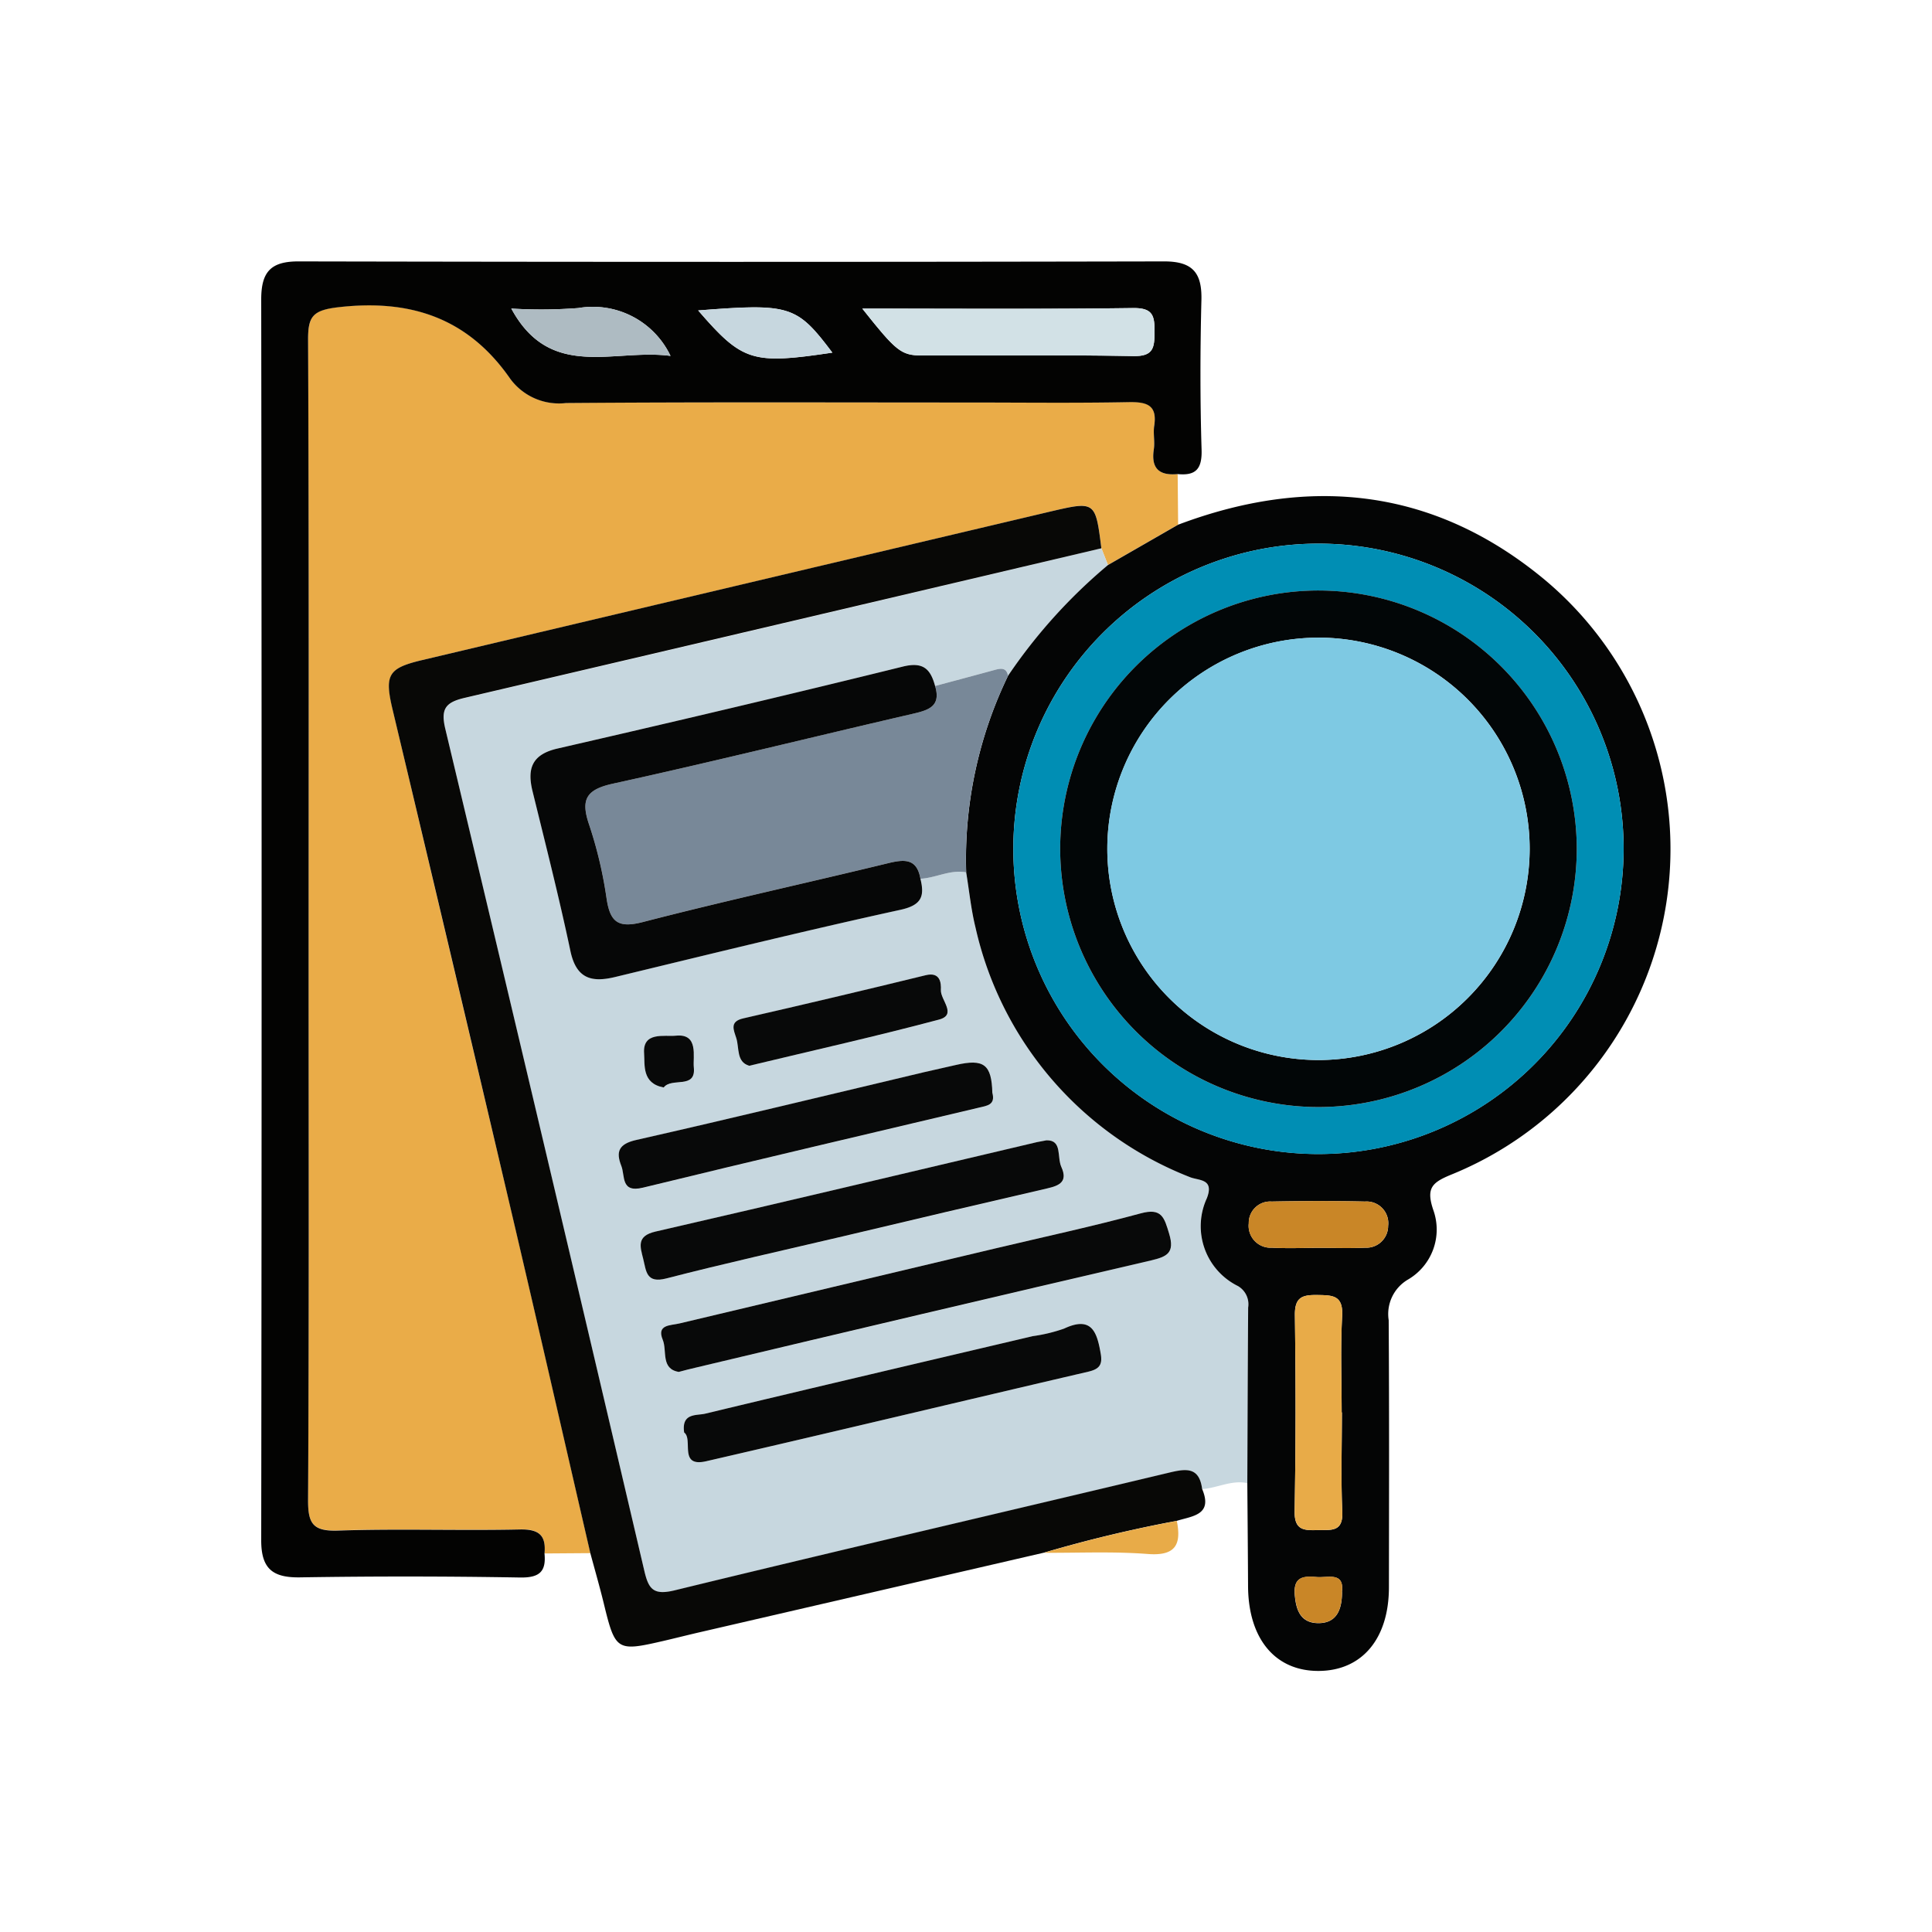 <svg xmlns="http://www.w3.org/2000/svg" width="81.396" height="81.396" viewBox="0 0 81.396 81.396">
  <g id="Grupo_846497" data-name="Grupo 846497" transform="translate(-240 -1286.742)">
    <rect id="Rectángulo_38178" data-name="Rectángulo 38178" width="81.396" height="81.396" transform="translate(240 1286.742)" fill="none"/>
    <g id="Grupo_847398" data-name="Grupo 847398" transform="translate(-834.974 2627.431)">
      <path id="Trazado_587938" data-name="Trazado 587938" d="M1130.59-1315.052l.019,2.128-2.957,1.7-.277-.706c-.251-2-.25-1.992-2.177-1.536q-13.21,3.127-26.422,6.248c-1.438.34-1.6.613-1.261,2.07q2.5,10.569,5,21.137c1.128,4.8,2.224,9.613,3.335,14.42l-1.936.014c.073-.773-.232-1.036-1.043-1.018-2.553.056-5.11-.038-7.662.048-1.072.036-1.262-.316-1.257-1.309.043-7.5.023-15,.023-22.5,0-8.776.017-17.551-.022-26.327,0-1.023.19-1.282,1.3-1.408,3.039-.343,5.447.468,7.216,3.017a2.549,2.549,0,0,0,2.352,1.022c5.644-.044,11.288-.022,16.932-.022,2.266,0,4.532.028,6.8-.016.762-.014,1.178.134,1.047,1-.049.322.033.664-.016.986C1129.46-1315.285,1129.816-1314.978,1130.59-1315.052Z" transform="translate(-6 -5.664)" fill="#eaac48"/>
      <path id="Trazado_587939" data-name="Trazado 587939" d="M1144.738-1280.826l.277.705a22.575,22.575,0,0,0-4.21,4.667c-.057-.338-.278-.324-.533-.255-.845.23-1.692.456-2.538.684-.192-.708-.492-1.034-1.361-.819-4.835,1.2-9.684,2.335-14.538,3.45-1.078.247-1.3.836-1.06,1.8.549,2.239,1.119,4.473,1.595,6.728.244,1.156.87,1.344,1.883,1.1,4-.966,8-1.951,12.019-2.831.9-.2,1.028-.572.845-1.308.649-.033,1.252-.395,1.924-.271.127.77.2,1.552.389,2.308a14.76,14.76,0,0,0,9.022,10.525c.377.161,1.052.054.729.893a2.813,2.813,0,0,0,1.306,3.7.886.886,0,0,1,.433.908c-.017,2.466-.024,4.932-.035,7.4-.663-.139-1.262.207-1.9.252-.128-.959-.71-.85-1.424-.679-6.93,1.655-13.871,3.262-20.792,4.949-.906.221-1.1-.05-1.286-.824q-4.162-17.741-8.383-35.469c-.2-.846.013-1.12.819-1.307Q1131.334-1277.647,1144.738-1280.826Zm-17.8,34.7c.274-.071.472-.125.672-.173q9.607-2.269,19.217-4.525c.675-.157,1.014-.312.768-1.125-.2-.673-.3-1.1-1.193-.86-2.024.549-4.076.99-6.117,1.475q-6.663,1.582-13.325,3.166c-.368.088-.966.04-.7.689C1126.45-1247.02,1126.166-1246.256,1126.934-1246.128Zm15.495-9.756c-.242.046-.323.057-.4.076-5.357,1.261-10.71,2.538-16.073,3.769-.819.188-.645.63-.514,1.158s.123,1.036.974.816c2.465-.637,4.952-1.187,7.43-1.771q4.317-1.016,8.636-2.027c.511-.119.851-.292.574-.9C1142.863-1255.181,1143.1-1255.9,1142.429-1255.883Zm-15.268,12.309c.393.287-.249,1.482.926,1.211,5.369-1.238,10.728-2.522,16.094-3.773.456-.106.613-.276.531-.754-.156-.909-.375-1.61-1.546-1.062a6.753,6.753,0,0,1-1.316.317c-4.6,1.084-9.208,2.161-13.805,3.267C1127.686-1244.282,1127.039-1244.411,1127.161-1243.574Zm12.984-14.311c-.03-1.192-.357-1.445-1.535-1.171-.441.1-.885.195-1.325.3-4.045.959-8.085,1.942-12.14,2.86-.739.167-.868.5-.63,1.094.165.415-.036,1.146.909.916,4.719-1.151,9.448-2.256,14.175-3.376C1139.92-1257.341,1140.283-1257.374,1140.145-1257.886Zm-10.244-1.138c2.729-.655,5.375-1.248,7.995-1.945.778-.207.062-.827.083-1.248.015-.294-.023-.773-.639-.623q-3.831.938-7.676,1.816c-.6.138-.413.492-.306.833C1129.49-1259.77,1129.354-1259.191,1129.9-1259.024Zm-3.6.914c.33-.443,1.367.093,1.267-.846-.047-.441.221-1.432-.757-1.335-.48.048-1.411-.187-1.337.755C1125.511-1259.067,1125.373-1258.282,1126.3-1258.11Z" transform="translate(-23.363 -36.763)" fill="#c7d7df"/>
      <path id="Trazado_587940" data-name="Trazado 587940" d="M1124.59-1320.716c-.774.074-1.13-.233-1.005-1.045.049-.322-.033-.664.016-.986.132-.862-.285-1.01-1.047-1-2.265.044-4.532.016-6.8.016-5.644,0-11.289-.023-16.933.022a2.55,2.55,0,0,1-2.351-1.022c-1.769-2.549-4.177-3.361-7.216-3.017-1.113.126-1.308.386-1.3,1.408.039,8.776.022,17.551.022,26.327,0,7.5.02,15-.023,22.5-.006.992.184,1.345,1.256,1.309,2.551-.087,5.108.007,7.662-.048.811-.018,1.117.245,1.043,1.018.076.77-.226,1.02-1.035,1.006q-4.633-.08-9.268-.006c-1.143.017-1.634-.357-1.632-1.563q.034-26.14,0-52.279c0-1.168.409-1.606,1.589-1.6q18.229.038,36.458,0c1.2,0,1.593.486,1.564,1.631-.053,2.1-.057,4.2.007,6.3C1125.622-1320.939,1125.36-1320.639,1124.59-1320.716Zm-13.287-6.972c1.422,1.791,1.632,1.973,2.508,1.975,2.966.01,5.933-.032,8.9.026.851.017.9-.338.905-1.013s-.058-1.023-.906-1.011C1118.962-1327.659,1115.213-1327.688,1111.3-1327.688Zm-14.787,0c1.65,3.05,4.324,1.675,6.707,1.994a3.623,3.623,0,0,0-3.882-2.017A20.584,20.584,0,0,1,1096.517-1327.689Zm7.872.079c1.869,2.159,2.279,2.282,5.653,1.777C1108.542-1327.824,1108.262-1327.915,1104.389-1327.61Z" fill="#030302"/>
      <path id="Trazado_587941" data-name="Trazado 587941" d="M1207.627-1282.153a22.566,22.566,0,0,1,4.21-4.667l2.957-1.7c5.573-2.1,10.8-1.531,15.43,2.307a14.8,14.8,0,0,1-3.908,25.068c-.816.335-1.092.56-.767,1.51a2.438,2.438,0,0,1-1.076,2.92,1.682,1.682,0,0,0-.808,1.708c.025,3.75.015,7.5.01,11.25,0,2.165-1.127,3.508-2.935,3.528-1.848.021-2.993-1.348-3-3.584-.007-1.442-.02-2.883-.031-4.325.01-2.466.017-4.933.035-7.4a.886.886,0,0,0-.433-.908,2.813,2.813,0,0,1-1.306-3.7c.323-.839-.352-.732-.729-.893a14.76,14.76,0,0,1-9.022-10.525c-.186-.756-.262-1.538-.389-2.308A17.745,17.745,0,0,1,1207.627-1282.153Zm.224,7.277a12.857,12.857,0,0,0,12.906,12.869,12.873,12.873,0,0,0,12.806-12.848,12.852,12.852,0,0,0-12.907-12.867A12.86,12.86,0,0,0,1207.851-1274.877Zm13.843,23.757h-.01c0-1.354-.055-2.712.02-4.062.048-.878-.4-.875-1.043-.885s-.958.094-.948.854c.039,2.75.04,5.5-.011,8.25-.016.828.414.814.99.8.54-.014,1.057.1,1.018-.769C1221.649-1248.326,1221.694-1249.724,1221.694-1251.12Zm-.982-6.934c.656,0,1.312.023,1.966-.007a.917.917,0,0,0,.964-.918.914.914,0,0,0-.976-1.026c-1.31-.03-2.622-.025-3.932,0a.9.9,0,0,0-.963.916.923.923,0,0,0,.975,1.028C1219.4-1258.024,1220.057-1258.052,1220.713-1258.053Zm.983,14.5c.107-.87-.593-.588-1.071-.63-.536-.047-.978-.02-.917.741.052.654.247,1.177.957,1.2C1221.455-1242.224,1221.7-1242.78,1221.7-1243.557Z" transform="translate(-90.185 -30.063)" fill="#040505"/>
      <path id="Trazado_587942" data-name="Trazado 587942" d="M1137.743-1286.252q-13.409,3.159-26.821,6.3c-.806.188-1.021.461-.819,1.307q4.23,17.726,8.384,35.469c.181.774.379,1.045,1.285.824,6.922-1.687,13.863-3.295,20.792-4.949.714-.171,1.3-.28,1.424.679.465,1.1-.408,1.139-1.07,1.344a56.708,56.708,0,0,0-5.6,1.342l-14.5,3.352c-.52.12-1.036.252-1.556.372-1.93.446-2,.4-2.48-1.577-.174-.713-.378-1.42-.569-2.129-1.111-4.807-2.207-9.617-3.335-14.42q-2.483-10.573-5-21.137c-.344-1.457-.177-1.73,1.261-2.07q13.21-3.127,26.422-6.248C1137.493-1288.244,1137.492-1288.251,1137.743-1286.252Z" transform="translate(-16.368 -31.337)" fill="#080806"/>
      <path id="Trazado_587943" data-name="Trazado 587943" d="M1219.193-1113.938a56.708,56.708,0,0,1,5.6-1.342c.2,1-.057,1.484-1.227,1.392C1222.114-1114,1220.651-1113.93,1219.193-1113.938Z" transform="translate(-100.239 -161.331)" fill="#e8ab48"/>
      <path id="Trazado_587944" data-name="Trazado 587944" d="M1158.96-1260.017a17.743,17.743,0,0,0-1.765,8.278c-.672-.124-1.275.238-1.924.271-.149-.868-.682-.822-1.371-.654-3.437.836-6.9,1.589-10.318,2.476-1.047.271-1.385.011-1.534-.993a17.762,17.762,0,0,0-.738-3.118c-.362-1.06-.116-1.472,1.012-1.719,4.218-.924,8.41-1.967,12.618-2.94.67-.155,1.209-.312.949-1.173.846-.228,1.693-.453,2.538-.684C1158.682-1260.341,1158.9-1260.355,1158.96-1260.017Z" transform="translate(-41.518 -52.199)" fill="#788898"/>
      <path id="Trazado_587945" data-name="Trazado 587945" d="M1148.862-1260.076c.26.86-.278,1.018-.949,1.173-4.208.973-8.4,2.016-12.618,2.94-1.128.247-1.373.659-1.012,1.719a17.778,17.778,0,0,1,.738,3.118c.149,1,.487,1.264,1.534.993,3.423-.887,6.881-1.64,10.318-2.476.689-.168,1.222-.214,1.371.654.182.737.054,1.112-.845,1.308-4.02.88-8.018,1.865-12.019,2.831-1.012.244-1.638.057-1.883-1.1-.476-2.254-1.046-4.489-1.595-6.728-.237-.965-.018-1.554,1.06-1.8,4.854-1.115,9.7-2.255,14.538-3.45C1148.37-1261.11,1148.67-1260.784,1148.862-1260.076Z" transform="translate(-34.492 -51.711)" fill="#060707"/>
      <path id="Trazado_587946" data-name="Trazado 587946" d="M1154.791-1161.168c-.768-.128-.484-.892-.675-1.352-.269-.649.328-.6.7-.689q6.662-1.586,13.325-3.165c2.041-.485,4.093-.926,6.117-1.475.889-.241.989.187,1.193.86.246.812-.094.967-.768,1.125q-9.614,2.238-19.217,4.525C1155.263-1161.294,1155.064-1161.239,1154.791-1161.168Z" transform="translate(-51.22 -121.722)" fill="#080909"/>
      <path id="Trazado_587947" data-name="Trazado 587947" d="M1167.655-1180.062c.67-.014.434.7.624,1.121.277.61-.063.783-.574.9q-4.321,1-8.636,2.027c-2.479.583-4.965,1.134-7.43,1.771-.851.22-.846-.3-.974-.816s-.3-.97.514-1.158c5.364-1.231,10.717-2.508,16.074-3.769C1167.332-1180,1167.413-1180.016,1167.655-1180.062Z" transform="translate(-48.59 -112.585)" fill="#080909"/>
      <path id="Trazado_587948" data-name="Trazado 587948" d="M1157.918-1144.229c-.122-.836.526-.707.884-.793,4.6-1.106,9.2-2.183,13.805-3.267a6.751,6.751,0,0,0,1.316-.317c1.171-.549,1.39.152,1.546,1.062.082.478-.075.648-.531.754-5.366,1.25-10.725,2.535-16.094,3.772C1157.669-1142.748,1158.311-1143.942,1157.918-1144.229Z" transform="translate(-54.12 -136.108)" fill="#080909"/>
      <path id="Trazado_587949" data-name="Trazado 587949" d="M1162.576-1192.017c.138.512-.225.545-.547.622-4.726,1.12-9.456,2.225-14.175,3.376-.944.23-.743-.5-.909-.916-.238-.6-.109-.927.63-1.094,4.054-.918,8.094-1.9,12.14-2.859.441-.1.884-.2,1.325-.3C1162.219-1193.461,1162.546-1193.209,1162.576-1192.017Z" transform="translate(-45.794 -102.633)" fill="#080909"/>
      <path id="Trazado_587950" data-name="Trazado 587950" d="M1167.033-1204.438c-.547-.167-.41-.746-.543-1.167-.107-.341-.3-.7.306-.833q3.844-.879,7.675-1.816c.616-.151.654.329.639.623-.021.421.7,1.041-.083,1.248C1172.409-1205.686,1169.762-1205.093,1167.033-1204.438Z" transform="translate(-60.496 -91.349)" fill="#080909"/>
      <path id="Trazado_587951" data-name="Trazado 587951" d="M1151.964-1195.707c-.928-.172-.79-.957-.826-1.427-.074-.941.857-.707,1.337-.755.978-.1.71.894.757,1.335C1153.331-1195.614,1152.294-1196.15,1151.964-1195.707Z" transform="translate(-49.027 -99.166)" fill="#080909"/>
      <path id="Trazado_587952" data-name="Trazado 587952" d="M1188.288-1321.692c3.91,0,7.658.029,11.406-.022.848-.011.907.335.906,1.011s-.055,1.03-.905,1.013c-2.965-.058-5.932-.017-8.9-.026C1189.92-1319.719,1189.71-1319.9,1188.288-1321.692Z" transform="translate(-76.984 -5.996)" fill="#d2e1e6"/>
      <path id="Trazado_587953" data-name="Trazado 587953" d="M1128.551-1321.848a20.565,20.565,0,0,0,2.825-.022,3.624,3.624,0,0,1,3.882,2.016C1132.875-1320.173,1130.2-1318.8,1128.551-1321.848Z" transform="translate(-32.034 -5.841)" fill="#aebbc2"/>
      <path id="Trazado_587954" data-name="Trazado 587954" d="M1160.351-1321.707c3.873-.3,4.153-.214,5.653,1.777C1162.63-1319.425,1162.22-1319.549,1160.351-1321.707Z" transform="translate(-55.962 -5.903)" fill="#c7d7df"/>
      <path id="Trazado_587955" data-name="Trazado 587955" d="M1213.992-1268.773a12.86,12.86,0,0,1,12.805-12.846,12.852,12.852,0,0,1,12.907,12.867A12.873,12.873,0,0,1,1226.9-1255.9,12.857,12.857,0,0,1,1213.992-1268.773Zm1.974.017a10.89,10.89,0,0,0,10.827,10.875,10.887,10.887,0,0,0,10.937-10.888,10.9,10.9,0,0,0-10.827-10.875A10.885,10.885,0,0,0,1215.966-1268.756Z" transform="translate(-96.326 -36.166)" fill="#008eb4"/>
      <path id="Trazado_587956" data-name="Trazado 587956" d="M1263.858-1148.789c0,1.4-.045,2.793.017,4.186.039.866-.479.755-1.018.769-.577.015-1.006.029-.99-.8.051-2.749.05-5.5.011-8.25-.011-.76.307-.863.948-.854s1.092.007,1.043.885c-.074,1.351-.02,2.708-.02,4.063Z" transform="translate(-132.349 -132.393)" fill="#e8ab48"/>
      <path id="Trazado_587957" data-name="Trazado 587957" d="M1257-1167.755c-.655,0-1.312.029-1.966-.007a.923.923,0,0,1-.975-1.028.9.9,0,0,1,.963-.916c1.31-.025,2.622-.031,3.933,0a.914.914,0,0,1,.976,1.026.917.917,0,0,1-.964.918C1258.316-1167.732,1257.66-1167.755,1257-1167.755Z" transform="translate(-126.476 -120.361)" fill="#c98627"/>
      <path id="Trazado_587958" data-name="Trazado 587958" d="M1263.862-1105.157c0,.777-.241,1.333-1.031,1.31-.71-.021-.9-.545-.957-1.2-.06-.762.381-.789.917-.741C1263.268-1105.745,1263.968-1106.026,1263.862-1105.157Z" transform="translate(-132.35 -168.464)" fill="#c98627"/>
      <path id="Trazado_587959" data-name="Trazado 587959" d="M1221.966-1262.755a10.885,10.885,0,0,1,10.937-10.888,10.9,10.9,0,0,1,10.827,10.875,10.887,10.887,0,0,1-10.937,10.888A10.89,10.89,0,0,1,1221.966-1262.755Zm10.9-8.9a8.9,8.9,0,0,0-8.913,8.847,8.9,8.9,0,0,0,8.94,8.947,8.91,8.91,0,0,0,8.853-8.911A8.9,8.9,0,0,0,1232.865-1271.657Z" transform="translate(-102.326 -42.168)" fill="#020607"/>
      <path id="Trazado_587960" data-name="Trazado 587960" d="M1238.9-1265.621a8.9,8.9,0,0,1,8.879,8.884,8.91,8.91,0,0,1-8.853,8.911,8.9,8.9,0,0,1-8.94-8.948A8.9,8.9,0,0,1,1238.9-1265.621Z" transform="translate(-108.362 -48.204)" fill="#7ec9e3"/>
    </g>
  </g>
</svg>
